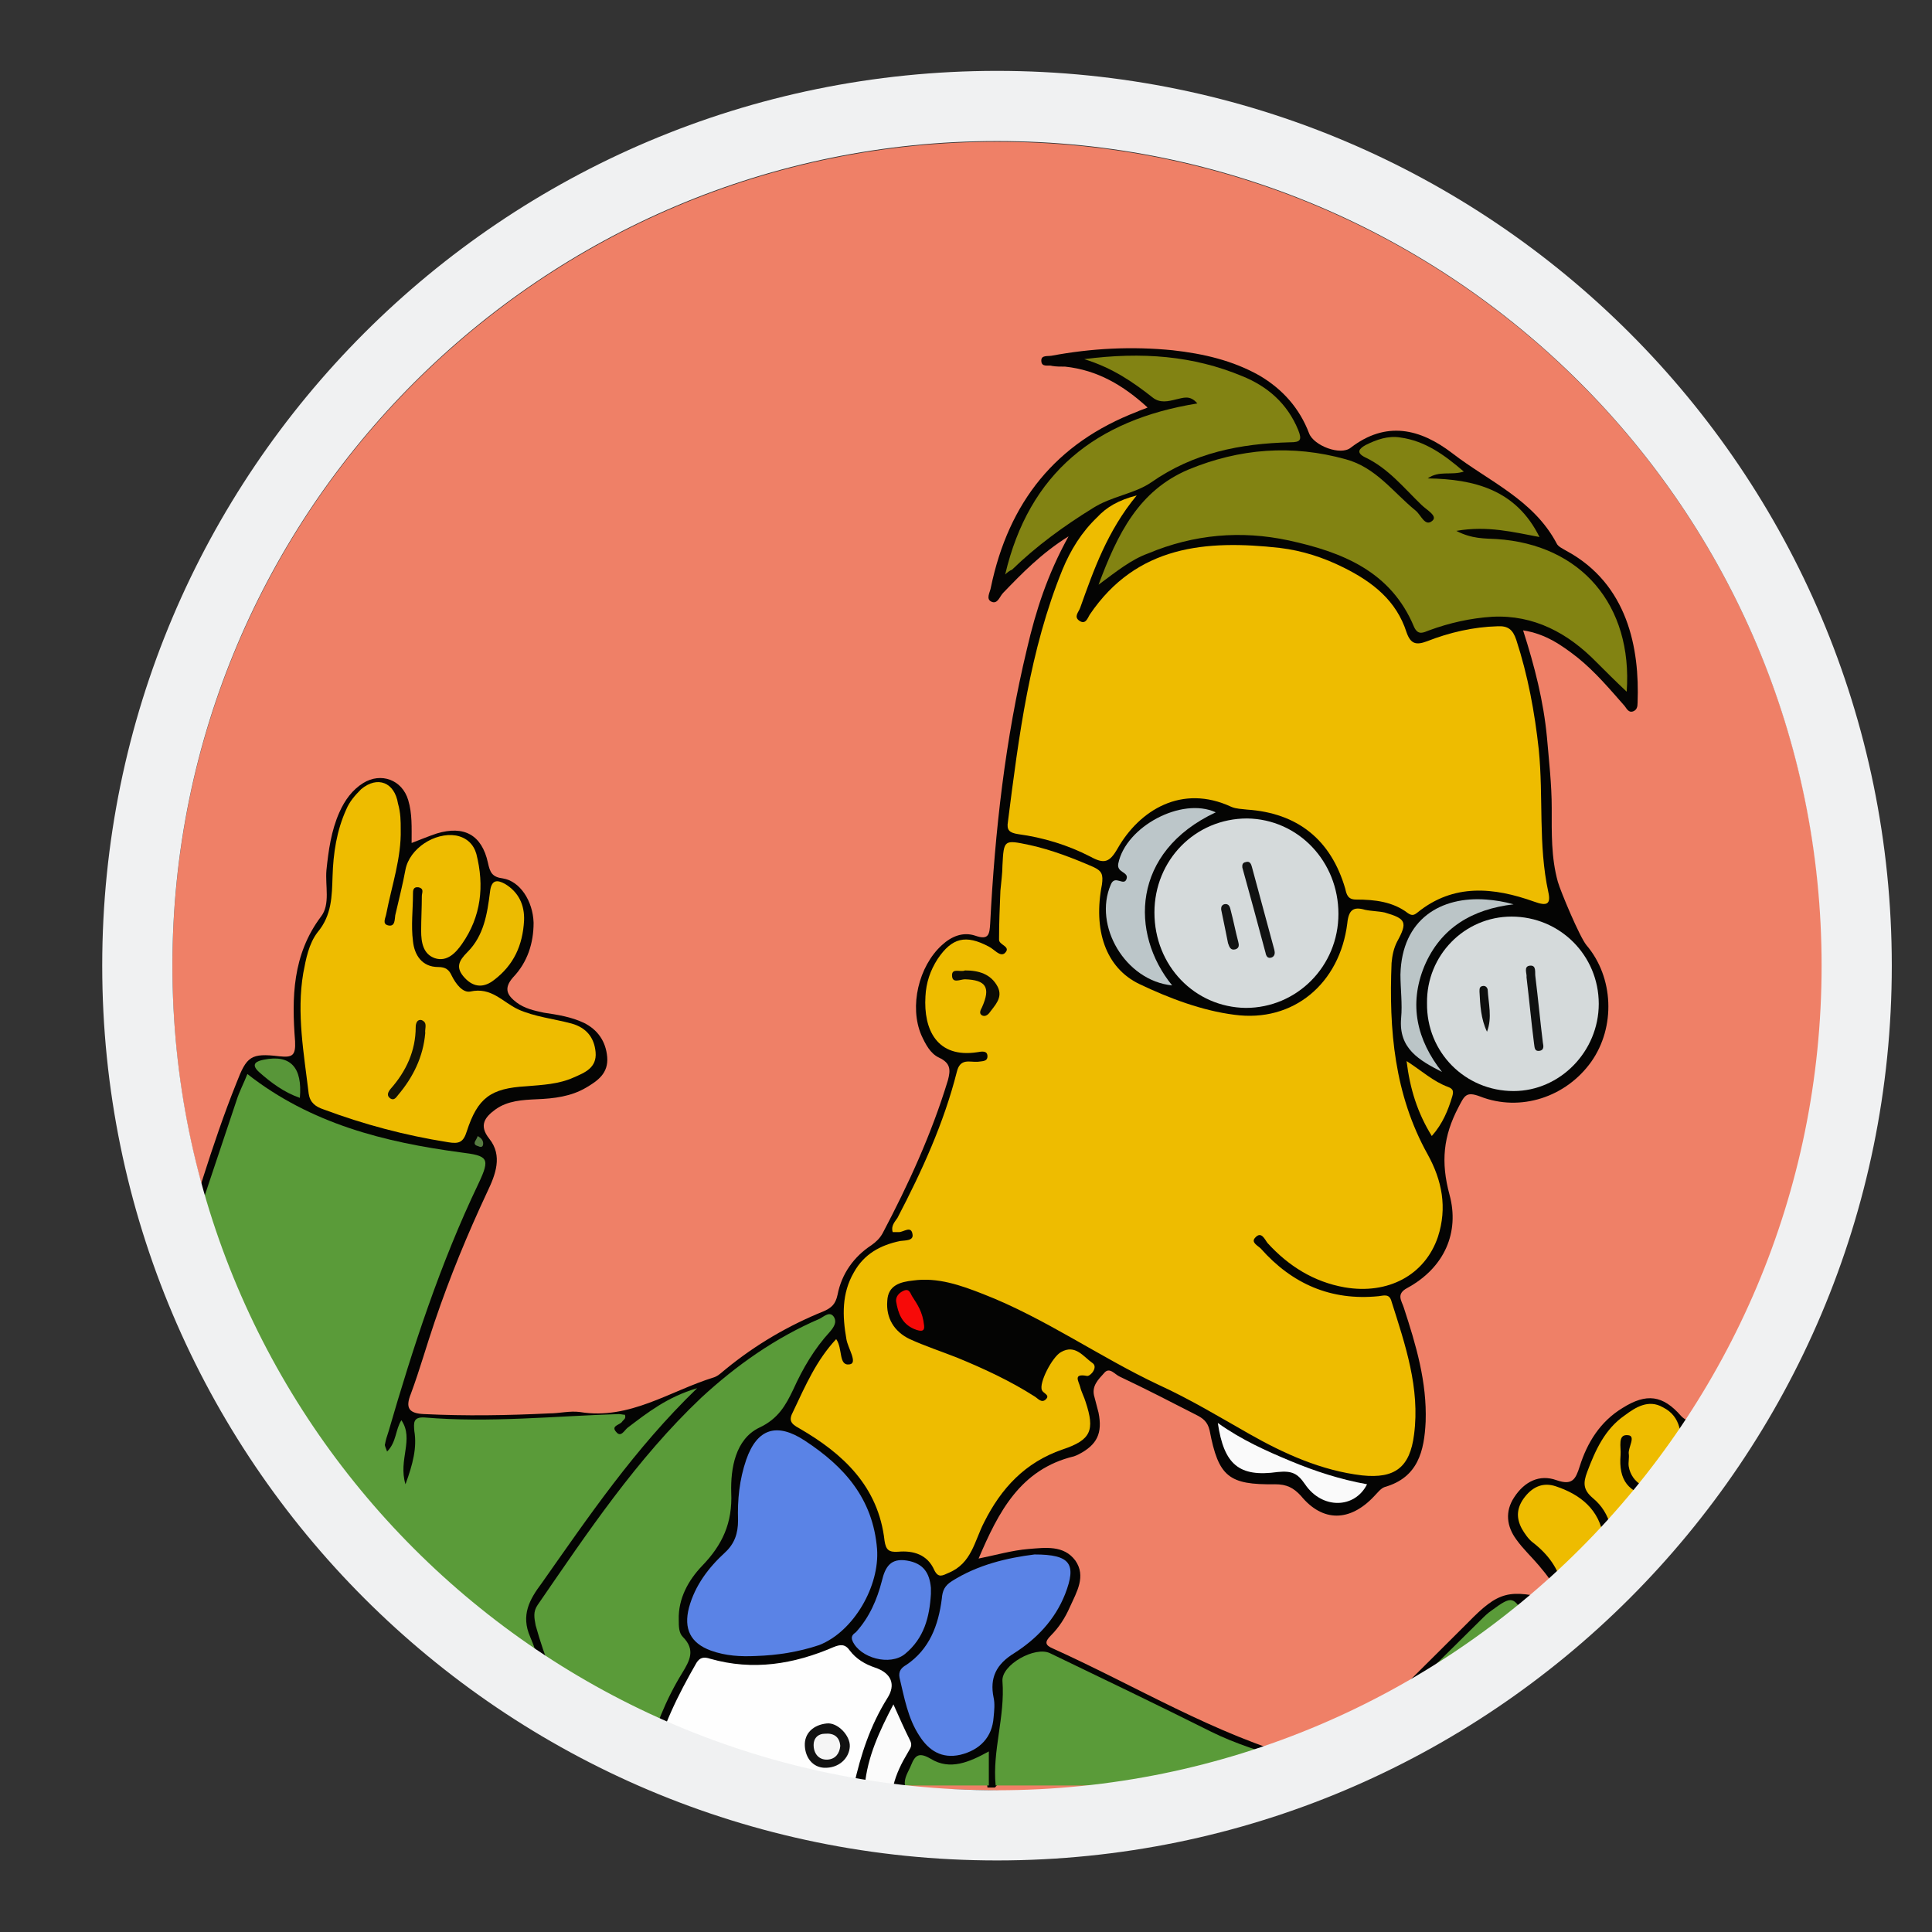 <?xml version="1.0" encoding="utf-8"?>
<!-- Generator: Adobe Illustrator 17.1.0, SVG Export Plug-In . SVG Version: 6.00 Build 0)  -->
<!DOCTYPE svg PUBLIC "-//W3C//DTD SVG 1.0//EN" "http://www.w3.org/TR/2001/REC-SVG-20010904/DTD/svg10.dtd">
<svg version="1.0" xmlns:x="http://ns.adobe.com/Extensibility/1.0/" xmlns:i="http://ns.adobe.com/AdobeIllustrator/10.0/" xmlns:graph="http://ns.adobe.com/Graphs/1.0/"
	 xmlns="http://www.w3.org/2000/svg" xmlns:xlink="http://www.w3.org/1999/xlink" x="0px" y="0px" viewBox="0 0 283.5 283.5"
	 enable-background="new 0 0 283.5 283.5" xml:space="preserve">
<rect x="0" y="0" width="283.5" height="283.5" fill="#333333" stroke="none"/>
<g id="Calque_2">
	<path fill="#EF8067" d="M146.3,20.8c-66.8,0-121,54.2-121,121c0,63.7,49.2,115.9,111.8,120.7c4,0.1,8.1,0.2,12.1,0.3
		c65.5-1.5,118.2-55.1,118.2-121C267.3,74.9,213.1,20.8,146.3,20.8z"/>
</g>
<g id="Calque_4">
	<g id="CHg5LJ.tif">
	</g>
	<g id="qPBgbt_1_">
		<g>
			<path fill="#040403" d="M25.7,187.3c10.3,23.6,27.4,42.5,47.8,57.4c0.5,0.1,1.1,0.2,1.7,0.4c0.6,0.2,1.2,0.1,1.8,0.2
				c1.1,0.2,2,0.7,2.5,1.7c0.4,0.9,0.9,1.9,1.3,2.8c1.5,1,3.1,2,4.6,3c-2.5-4.1-4.4-8.5-5.7-13.1c-0.6-1.9-0.4-3.6,0.8-5.3
				c5.3-7.6,10.4-15.3,16.5-22.2c6.2-7,13-13.4,21.7-17.3c0.8-0.4,1.6-1,3.1-0.6c-3.3,3.7-5.2,7.9-7.3,12c-0.4,0.8-1,1.5-1.9,1.8
				c-2.7,0.9-4,3-4.9,5.6c-1,2.7-1.4,5.5-1.2,8.4c0.1,1.7-0.4,3.1-1.6,4.4c-1.7,1.9-3.4,3.9-4.5,6.2c-1.4,2.8-2,5.7-0.3,8.7
				c0.7,1.3,0.3,2.3-0.4,3.5c-2.3,4.2-4.3,8.5-5.5,13.2c0.6,0.3,1.1,0.6,1.7,0.9c0.3,0.1,0.5,0.3,0.7,0.5c0-0.1,0-0.1,0-0.2
				c1.3-4.5,2.9-8.9,5.4-13c0.9-1.4,1.9-1.9,3.5-1.5c4.2,1.1,8.4,0.8,12.4-0.5c3.6-1.2,6.5-1.7,9.7,0.9c2.1,1.7,2.9,2.2,1.5,4.6
				c-1.6,3-2.9,6.1-3.8,9.4c-0.3,1-0.8,2-0.1,3.1h1.6c1.9-3.1,1.9-7,4.2-10.2c1.8,4.4,2.3,4.1,0.3,7.7c-0.4,0.7-0.9,1.6-0.2,2.5h1.6
				c0.3-0.3,0.6-0.6,0.8-1.1c0.6-2.1,1.8-2.8,3.9-1.7c0.8,0.4,2,0.5,2.8,0.2c2.8-1.1,4.4-0.5,4.7,2.6h1.1c0.4-0.4,0.7-0.9,0.6-1.4
				c-0.3-4.2,1.3-8.2,1.2-12.4c-0.1-4,3.6-6.2,7.1-4.4c7,3.6,14.2,6.9,21.3,10.4c3.7,1.8,7.5,3.6,11.4,4.3c-1.4,0.9-3.2,1.3-3.2,3.6
				h1.6c1.9-0.7,3.7-2,6-2c0.2,0.7-0.6,1.4-0.1,2h1.6c7.7-7.5,15.2-15.1,22.8-22.7c1.1-1.1,2.2-2.1,3.4-2.9c1.5-1,2.5-0.8,3.4,0.9
				c0.9,1.9,2.1,3.5,3.4,5c10.4-8.7,19.7-18.8,28.7-29.2c-0.4-3.8-2.7-5.6-6.7-5.1c-0.8,0.1-1.2,0-1.8-0.6c-2.7-3.1-5.1-3.4-8.6-1.2
				c-3.3,2-5.2,5.1-6.3,8.6c-0.6,1.9-1.1,2.8-3.4,2c-2.5-0.9-4.7,0.2-6.2,2.5c-1.4,2.1-1.1,4.3,0.3,6.2c1,1.4,2.2,2.5,3.3,3.8
				c1.2,1.5,2.7,2.9,2.2,5.1c-6.6-1.7-8.1-1.3-12.6,3.3c-6.3,6.3-12.6,12.5-18.9,18.8c-1.6,1.7-3.2,1.8-5.3,1.2
				c-13-3.6-24.5-10.7-36.7-16.2c-1.2-0.5-1.2-1-0.3-1.9c1.2-1.2,2.1-2.6,2.8-4.2c1-2.2,2.4-4.5,0.8-6.8c-1.7-2.3-4.4-1.9-6.9-1.7
				c-2.4,0.2-4.8,0.9-7.3,1.4c2.9-6.8,6.1-13.1,14-15c0.3-0.1,0.5-0.2,0.7-0.3c2.7-1.4,3.5-3.1,2.9-6.1c-0.2-0.8-0.4-1.5-0.6-2.3
				c-0.5-1.6,0.6-2.6,1.4-3.5c0.8-1,1.6,0.2,2.3,0.5c3.8,1.8,7.5,3.7,11.2,5.6c1,0.5,1.7,1,2,2.3c1.3,6.8,2.8,8,9.6,7.9
				c1.7,0,2.7,0.5,3.8,1.7c3.2,3.9,7.2,3.8,10.7,0.1c0.5-0.5,1-1.2,1.6-1.4c4.9-1.4,5.8-5.3,6-9.6c0.2-5.8-1.4-11.2-3.2-16.7
				c-0.3-1-1.2-2,0.5-2.9c5.5-3,7.7-8.2,6.2-13.7c-1.3-4.8-0.9-8.6,1.3-12.8c0.9-1.7,1.1-2.4,3.2-1.6c5.9,2.3,12.6,0.1,16.3-5.1
				c3.6-5.1,3.3-12.4-0.7-17.1c-1-1.2-3.8-7.9-4.2-9.3c-1-3.6-0.9-7.2-0.9-10.8c0-3.5-0.4-6.9-0.7-10.4c-0.5-5.3-1.8-10.4-3.5-15.7
				c3.3,0.5,5.7,2.2,8,4c2.6,2.1,4.7,4.6,6.9,7.1c0.3,0.4,0.6,1,1.2,0.8c0.6-0.2,0.7-0.7,0.7-1.3c0.3-7.9-1.4-17.4-10.5-22.3
				c-0.5-0.3-1.2-0.6-1.4-1.1c-3.4-6.4-10-9.1-15.3-13.2c-4.7-3.6-9.7-4.8-14.9-0.8c-1.5,1.2-5.4-0.3-6.1-2.1
				c-1.4-3.7-3.9-6.5-7.3-8.5c-3.9-2.2-8.2-3.2-12.7-3.7c-6-0.6-11.9-0.3-17.8,0.8c-0.6,0.1-1.5-0.1-1.5,0.7c0,1.1,1.1,0.6,1.6,0.8
				c0.6,0.1,1.2,0.1,1.9,0.1c4.7,0.5,8.5,2.7,12.1,6c-0.7,0.3-1.1,0.4-1.5,0.6c-12,4.6-18.9,13.3-21.5,25.8
				c-0.1,0.7-0.8,1.7,0.1,2.1c0.9,0.4,1.2-0.8,1.7-1.3c2.8-2.9,5.6-5.8,9.6-8.3c-3.1,5.6-4.8,10.9-6.1,16.5
				c-3.2,13.3-4.7,26.7-5.4,40.3c-0.1,1.6-0.2,2.5-2.2,1.8c-1.8-0.6-3.5,0.1-4.9,1.4c-3.4,3.1-4.8,9-3,13.2c0.6,1.3,1.3,2.7,2.6,3.3
				c1.7,0.8,1.7,1.8,1.3,3.3c-2.4,7.9-5.8,15.3-9.6,22.5c-0.4,0.7-0.9,1.2-1.6,1.7c-2.6,1.7-4.4,4.2-5,7.3c-0.3,1.4-0.9,1.9-2,2.4
				c-5.2,2.1-10,4.9-14.4,8.5c-0.5,0.4-1.1,1-1.7,1.2c-6.5,2-12.4,6.3-19.7,5.1c-1.5-0.2-3,0.2-4.5,0.2c-6.1,0.3-12.3,0.4-18.4,0.1
				c-2.1-0.1-2.8-0.8-1.9-3c1.3-3.5,2.3-7.1,3.5-10.6c2.2-6.5,4.8-12.8,7.7-19c1.2-2.5,2.3-5.3,0.3-7.8c-1.6-2-0.6-3.2,0.9-4.3
				c1.8-1.3,4-1.4,6.1-1.5c2.5-0.1,5-0.4,7.2-1.7c1.7-1,3.3-2.1,3.1-4.5c-0.2-2.3-1.4-4-3.4-5c-1.9-0.9-3.9-1.2-5.9-1.5
				c-1.4-0.3-2.8-0.6-4-1.5c-1.3-1-2-2-0.5-3.7c2.1-2.2,3-5,3-8c-0.1-3.2-2-6.1-4.5-6.5c-1.6-0.2-1.9-0.9-2.2-2.3
				c-0.9-4.1-3.5-5.5-7.5-4.3c-1.2,0.4-2.4,0.9-3.7,1.4c0-2.3,0.1-4.3-0.5-6.3c-0.9-3-4-4.1-6.6-2.5c-1.6,1-2.7,2.5-3.5,4.3
				c-1.2,2.7-1.6,5.6-1.9,8.5c-0.2,2.3,0.6,5-0.8,6.8c-4.2,5.6-4.3,11.9-3.8,18.3c0.1,2.1-0.4,2.4-2.3,2.2c-4.2-0.5-4.8,0-6.3,3.9
				c-3.7,9.2-6.3,18.7-9.4,28.1C25.4,186.7,25.5,187,25.7,187.3z"/>
			<path fill="#5A9B39" d="M84.2,251.9c3.5,2.2,7,4.3,10.6,6.3c1.2-4.5,2.9-8.8,5.3-12.7c1.1-1.8,2-3.4,0.1-5.3
				c-0.6-0.6-0.6-1.6-0.6-2.5c-0.1-3.1,1.4-5.8,3.4-7.9c3-3.1,4.5-6.3,4.3-10.8c-0.1-3.5,0.6-7.8,4.1-9.5c2.8-1.3,3.9-3.3,5-5.6
				c1.4-3.1,3.1-6,5.4-8.5c0.6-0.7,1-1.4,0.6-2.1c-0.6-1-1.5-0.1-2.1,0.2c-6.5,2.8-12.2,6.8-17.4,11.6c-9.5,9-16.7,19.8-24,30.4
				c-0.7,1-0.5,1.9-0.3,3C79.9,243.2,81.7,247.7,84.2,251.9z"/>
			<path fill="#5A9B39" d="M227.1,241.9c-1.2-1.4-2.3-2.8-3.2-4.5c-1.8-3.2-2-3.3-5-1.1c-0.6,0.4-1.1,0.9-1.6,1.4
				c-7.2,7.1-14.4,14.3-21.5,21.5c-0.8,0.8-2,1.5-2.1,2.9h1.7C207.1,257,217.5,250,227.1,241.9z"/>
			<path fill="#FEFEFE" d="M98.3,262h27c1-4.5,2.4-8.8,4.9-12.8c1.3-2,0.6-3.7-1.8-4.5c-1.5-0.5-2.8-1.3-3.7-2.5
				c-0.7-1-1.4-0.9-2.4-0.5c-5.8,2.5-11.8,3.5-18.1,1.7c-0.9-0.3-1.5-0.2-2,0.6c-2.7,4.7-5.1,9.5-6.3,14.7
				C97.4,259.7,98.1,260.8,98.3,262z"/>
			<path fill="#5A9B39" d="M146.1,262c-0.5-5.1,1.4-10.1,1-15.3c-0.2-2.4,4.8-5.2,7-4.1c7.9,3.8,15.8,7.6,23.6,11.5
				c3.6,1.8,7.4,2.9,11.5,4.3c-2.1,1-3.8,1.9-4.7,3.6C171.7,262,158.9,262,146.1,262z"/>
			<path fill="#5A9B39" d="M82,250.6c-0.8-1.5-1.5-3-2.2-4.5c-0.5-1.1-4.1-2-7.4-2.2C75.6,246.2,78.8,248.4,82,250.6z"/>
			<path fill="#FBFBFB" d="M126.9,262c0.4-4.2,2.1-7.9,4.2-11.9c0.9,2,1.6,3.6,2.4,5.2c0.5,0.9,0,1.3-0.3,1.9
				c-0.9,1.5-1.7,3.1-2.1,4.8C129.8,262,128.3,262,126.9,262z"/>
			<path fill="#5A9A39" d="M132.8,262c-0.2-1.1,0.5-2,0.9-3c0.6-1.5,1.2-1.9,2.9-0.9c2.8,1.7,5.6,0.5,8.5-1.1c0,1.9,0,3.5,0,5
				C141,262,136.9,262,132.8,262z"/>
			<path fill="#579339" d="M186.1,262c1.8-2.2,4.3-2.7,7.2-2.6c-0.5,1-0.9,1.8-1.3,2.6C190,262,188.1,262,186.1,262z"/>
			<path fill="#EEBC00" d="M122.7,196.5c1,1.4,0.3,4,2,3.7c1.2-0.2-0.3-2.4-0.5-3.7c-0.6-3.4-0.7-6.7,1.1-9.8c1.5-2.7,3.9-4,6.8-4.6
				c0.7-0.1,2,0,1.8-1c-0.2-1.3-1.3-0.3-2-0.3c-0.3,0-0.5,0-0.9,0c-0.3-0.9,0.3-1.5,0.7-2.1c3.6-6.9,6.8-13.9,8.7-21.4
				c0.5-2.1,1.9-1.4,3.1-1.5c0.6-0.1,1.4,0,1.4-0.8c0-0.9-0.9-0.7-1.5-0.6c-5.9,0.9-7.9-3.3-7.6-8.2c0.1-2,0.7-3.8,1.8-5.5
				c2.1-3.1,4.1-3.6,7.5-1.8c0.8,0.4,1.6,1.5,2.3,1c1.1-1-0.8-1.2-0.8-2c0-2.4,0.1-4.8,0.2-7.2c0.1-1.2,0.3-2.5,0.3-3.7
				c0.2-3.8,0.2-3.8,4-3c3.2,0.7,6.3,1.9,9.3,3.2c1.3,0.6,1.5,1.1,1.3,2.6c-1.3,6.6,0.5,12.2,5.5,14.6c4.4,2.1,9.2,3.9,13.9,4.5
				c8.7,1.2,15.5-4.6,16.6-13.4c0.2-2,0.9-2.5,2.6-2c0.9,0.2,2,0.2,2.9,0.4c3.1,0.9,3.4,1.4,1.8,4.3c-0.5,1-0.7,2-0.8,3.1
				c-0.4,9.8,0.4,19.3,5.3,28.1c2.1,3.8,2.9,7.8,1.5,12.1c-1.9,5.6-7.3,8.5-13.7,7.4c-4.5-0.8-8.2-3.1-11.3-6.5
				c-0.4-0.5-0.9-1.8-1.8-0.8c-0.7,0.7,0.4,1.2,0.8,1.6c4.6,5.2,10.3,7.7,17.3,7c0.8-0.1,1.6-0.4,1.9,0.8c2,6.3,4.2,12.7,3.3,19.5
				c-0.6,4.8-2.8,6.5-7.6,6c-6-0.7-11.5-3.2-16.6-6.1c-4.4-2.5-8.7-5.1-13.3-7.2c-8.7-4.1-16.7-9.8-25.7-13.3
				c-3.3-1.3-6.7-2.5-10.3-2c-1.9,0.2-3.7,0.7-3.8,3c-0.2,2.5,1,4.5,3.3,5.6c2.2,1,4.6,1.8,6.9,2.7c3.9,1.6,7.8,3.4,11.4,5.7
				c0.5,0.3,1,1,1.6,0.5c0.8-0.7-0.3-0.9-0.5-1.4c-0.5-1,1.5-4.9,2.8-5.6c2.1-1.2,3.3,0.7,4.6,1.6c0.9,0.6-0.3,2-0.8,1.9
				c-2.1-0.4-1.2,0.8-1,1.6c0.2,0.8,0.6,1.5,0.8,2.2c1.4,4.2,0.8,5.6-3.4,7c-5.5,1.9-9,5.7-11.5,10.7c-1.4,2.7-1.8,6-5.2,7.4
				c-0.9,0.4-1.5,0.8-2.1-0.4c-1-2.3-3.1-2.9-5.3-2.7c-1.4,0.1-1.8-0.3-2-1.6c-0.9-8-6.1-12.8-12.5-16.5c-1.3-0.7-1.6-1.2-0.9-2.5
				C118.2,203.3,119.8,199.6,122.7,196.5z"/>
			<path fill="#5A9B39" d="M71,242.8c1.4,0.2,2.9,0.3,4.3,0.4c3.6,0.3,3.9,0.3,2.5-3c-1.4-3.2-0.1-5.5,1.7-7.9
				c6.9-9.8,13.6-19.7,22.8-28.6c-4.4,1.3-7.3,3.6-10.2,5.8c-0.5,0.4-1,1.5-1.7,0.6c-0.8-0.9,0.6-1,0.9-1.5c0.2-0.3,0.6-0.4,0.4-1
				c-0.3,0-0.6-0.1-0.9-0.1c-9.5,0.3-19,1.3-28.5,0.5c-1.7-0.1-1.6,0.8-1.5,2c0.4,2.4-0.2,4.8-1.3,7.8c-1.1-3.6,1.3-6.6-0.6-9.4
				c-0.9,1.4-0.7,3.2-2.1,4.6c-0.2-0.6-0.4-0.9-0.3-1.1c0.1-0.6,0.3-1.2,0.5-1.8c3.6-12.4,7.6-24.7,13.2-36.4
				c1.8-3.8,1.4-4.1-2.6-4.6c-11.2-1.5-22-4.2-31.3-11.5c-0.5,1.3-1.2,2.6-1.6,3.9c-2.9,8.7-5.8,17.4-8.8,26.1
				C35.8,210.2,51.9,228.3,71,242.8z"/>
			<path fill="#EEBC00" d="M166.8,72.7c-4.3,5.2-6.3,10.9-8.3,16.5c-0.2,0.6-1,1.3-0.1,1.9c0.9,0.6,1.2-0.4,1.5-0.9
				c6.9-10.2,17.1-11,27.9-9.8c3.3,0.4,6.4,1.4,9.4,2.9c4.2,2.1,7.7,4.8,9.2,9.5c0.6,1.7,1.4,1.9,3,1.3c3.3-1.3,6.8-2.1,10.3-2.2
				c1.6-0.1,2.3,0.5,2.8,2c1.7,5.2,2.7,10.6,3.3,16.1c0.7,7-0.1,14,1.4,20.9c0.4,1.8-0.2,2.1-2.1,1.4c-5.9-2.1-11.8-2.7-17.1,1.6
				c-0.5,0.4-0.8,0.5-1.4,0.1c-2.2-1.7-4.9-2-7.6-2c-1.2,0-1.4-0.7-1.6-1.6c-2.1-7.2-7-11.1-14.4-11.6c-0.8-0.1-1.6-0.1-2.3-0.4
				c-7.3-3.4-13.5,0.5-16.7,6.1c-1.2,2.1-2,2.3-4,1.2c-3.3-1.7-6.9-2.8-10.6-3.3c-1.3-0.2-1.7-0.6-1.5-1.8c1.6-12.6,3.2-25.2,8-37
				c1.2-2.9,2.8-5.5,5.1-7.7C162.4,74.4,164.1,73.4,166.8,72.7z"/>
			<path fill="#EEBC00" d="M58.8,121.7c0.1,4.2-1.3,8.2-2.1,12.3c-0.1,0.7-0.7,1.6,0.3,1.8c1,0.2,0.9-0.9,1-1.5
				c0.5-2.2,1.1-4.5,1.5-6.7c0.6-3.1,4.3-5.5,7.4-5c1.6,0.3,2.6,1.3,3,2.7c1.2,4.7,0.7,9.2-2.1,13.2c-0.9,1.3-2.2,2.7-4,2.1
				c-1.7-0.6-2-2.3-2-4c0-1.7,0.1-3.4,0.1-5.1c0-0.5,0.4-1.1-0.5-1.3c-0.8-0.1-0.8,0.5-0.8,1c0,2.3-0.3,4.6,0,6.9
				c0.2,2,1.3,3.8,3.7,3.8c1.1,0,1.6,0.4,2,1.3c0.6,1.2,1.6,2.5,2.7,2.3c3.1-0.7,4.7,1.5,7,2.6c2.4,1.1,5.3,1.4,7.9,2.1
				c2.1,0.6,3.3,2,3.5,4.2c0.2,2.3-1.6,3-3.2,3.7c-2.2,1-4.6,1.1-7,1.3c-5.2,0.3-7.1,1.7-8.7,6.6c-0.5,1.6-1.1,1.9-2.8,1.6
				c-6.3-1-12.3-2.6-18.2-4.8c-1.2-0.4-2-1-2.2-2.3c-0.7-5.9-1.8-11.8-0.8-17.7c0.4-2.1,0.8-4.3,2.1-6c2.1-2.5,2.1-5.3,2.2-8.2
				c0.1-3.4,0.6-6.7,2-9.8c0.5-1.2,1.3-2.1,2.2-3c2.4-2,4.9-1,5.4,2.1C58.8,119.3,58.8,120.5,58.8,121.7z"/>
			<path fill="#828312" d="M161.2,85.8c2.8-7.5,5.9-13.8,13.2-16.9c7.5-3.1,15.2-3.7,23.1-1.5c4.4,1.2,6.9,4.8,10.2,7.5
				c0.8,0.6,1.4,2.5,2.5,1.5c0.8-0.7-0.9-1.6-1.6-2.3c-2.6-2.5-4.9-5.4-8.3-7c-1.4-0.7-0.8-1.3,0.1-1.8c1.6-0.8,3.3-1.4,5.1-1.1
				c3.6,0.5,6.4,2.5,9.3,5c-1.9,0.6-3.6-0.2-5.3,1c6.9,0.1,13,1.7,16.4,8.6c-3.8-0.7-7.6-1.7-12.2-0.9c2.3,1.2,4.2,1.1,5.9,1.2
				c12.4,0.8,20,9.7,19.1,22.4c-1.6-1.5-3-2.9-4.4-4.3c-4.2-4.3-9.2-7-15.3-6.7c-3.2,0.2-6.3,0.9-9.3,2c-0.8,0.3-1.6,0.8-2.2-0.5
				c-3.4-8.2-10.6-11-18.4-12.7c-7-1.5-13.9-0.9-20.6,1.9C166,82.1,163.9,83.8,161.2,85.8z"/>
			<path fill="#EEBC00" d="M225,226.4c4.5,3.5,5.3,8,3.9,13.1c-0.1,0.3-0.1,0.6-0.1,0.9c5.6-4.8,10.8-10.1,15.9-15.5
				c-0.6-1-0.6-2.5-0.7-3.7c-0.1-0.9-0.2-1.3-1.3-1.5c-3.8-0.6-5.2-2.5-4.9-6.2c0.1-1.1-0.5-3.1,1.1-2.9c1.2,0.1,0,1.8,0.1,2.7
				c0.1,0.6-0.1,1.3,0,1.9c0.4,2.4,2.9,3.9,5,2.8c1.9-1,2.9-2.6,2.8-4.8c-0.1-2.6,0-5.3-2.8-6.7c-2.1-1.2-4,0-5.6,1.2
				c-2.9,2-4.3,5.1-5.5,8.3c-0.6,1.6-0.6,2.6,0.8,3.8c2.8,2.3,3.2,5.6,2.9,9c-1.1-0.9-1.1-2.1-1.3-3.2c-0.6-4.1-3.4-6.3-7-7.5
				c-1.8-0.6-3.3,0-4.5,1.5c-1.2,1.5-1.4,3-0.5,4.7C223.7,225,224.3,225.9,225,226.4z"/>
			<path fill="#5A83E6" d="M110.9,243c-2.2,0.1-4.4,0-6.6-0.8c-3-1.1-4-3.2-3.2-6.3c0.9-3.3,2.9-5.9,5.3-8.1
				c1.4-1.3,1.9-2.8,1.9-4.7c-0.1-3,0.2-6,1.2-8.9c1.6-4.6,4.5-5.5,8.6-2.8c5.8,3.8,10,8.5,10.6,15.9c0.4,5.4-3.4,12.1-8.5,14.1
				C117.2,242.4,114.1,242.9,110.9,243z"/>
			<path fill="#D5DADB" d="M196.4,134.1c0,7.7-6.1,13.8-13.6,13.8c-7.5-0.1-13.4-6.2-13.4-14c0-7.7,6-13.8,13.6-13.8
				C190.5,120.2,196.4,126.4,196.4,134.1z"/>
			<path fill="#D5DADB" d="M221.8,134.5c7.1,0,12.8,5.7,12.8,12.8c0,7-5.7,12.8-12.5,12.8c-7.1,0-12.8-5.7-12.7-12.9
				C209.3,140.2,214.9,134.5,221.8,134.5z"/>
			<path fill="#828313" d="M147.5,84.3c3.5-14.9,13.3-22.7,28.2-25.1c-1.1-1.3-2.1-0.8-3.1-0.6c-1.2,0.3-2.4,0.6-3.5-0.3
				c-2.8-2.2-5.8-4.3-10-5.6c8.5-1.1,16-0.5,23.2,2.5c3.7,1.5,6.6,4,8.2,7.9c0.6,1.5,0.3,1.8-1.2,1.8c-7.3,0.2-14.1,1.5-20.4,5.9
				c-2.5,1.7-5.8,2-8.6,3.8c-4.2,2.6-8.2,5.5-11.8,9C148.2,83.7,147.8,84,147.5,84.3z"/>
			<path fill="#5A83E6" d="M151.8,228.1c5.3,0,6.2,1.4,4.5,5.8c-1.5,3.8-4.2,6.6-7.5,8.7c-2.6,1.6-3.6,3.6-3,6.5
				c0.2,0.9,0.1,1.9,0,2.9c-0.2,2.9-2,4.8-4.9,5.5c-2.7,0.6-4.6-0.6-6-2.8c-1.7-2.6-2.2-5.6-2.9-8.5c-0.2-1,0.3-1.5,1-1.9
				c3.4-2.3,4.7-5.8,5.2-9.7c0.1-1.2,0.4-1.9,1.5-2.6C143.5,229.6,147.8,228.6,151.8,228.1z"/>
			<path fill="#BCC6C9" d="M172,144.6c-6.9-0.7-11.6-8.8-9-14.8c0.6-1.5,1.9,0.3,2.3-0.8c0.4-1.1-1.5-0.9-1.2-2.3
				c1.1-5.4,9.3-9.8,14.3-7.5C166,125,165.8,137,172,144.6z"/>
			<path fill="#5A83E5" d="M136.6,233.9c-0.2,3.4-1,6.5-3.8,8.8c-2.2,1.8-6.6,0.6-7.7-1.9c-0.3-0.7,0.1-1,0.5-1.3
				c2-2.2,3.1-4.8,3.8-7.5c0.5-2.1,1.3-3.4,3.7-3c2.4,0.4,3.3,1.8,3.5,4C136.6,233.2,136.6,233.6,136.6,233.9z"/>
			<path fill="#BBC5C7" d="M211.6,157.3c-3.3-1.7-6.4-3.4-6-7.9c0.2-2.1-0.1-4.3-0.1-6.4c0.2-8.2,6-11.5,12.6-11
				c1.3,0.1,2.6,0.3,4,0.7c-6,0.7-10.7,3.4-13.1,9.1C206.7,147.4,207.9,152.6,211.6,157.3z"/>
			<path fill="#EDBB01" d="M245.7,223.9c2.8-3,5.6-6.1,8.3-9.2c0-1.3-0.1-2.7-0.8-3.8c-1-1.5-2.4-2-4.2-1.6c-1.8,0.4-1,1.8-1,2.8
				c0,2,0.1,4-1.5,5.4c-1.8,1.6-1.4,3.5-1.1,5.4C245.5,223.3,245.6,223.6,245.7,223.9z"/>
			<path fill="#ECBB01" d="M76.9,135.1c-0.2,3.6-1.5,6.5-4.4,8.7c-1.4,1.1-2.9,1.2-4.3-0.3c-1.4-1.5-0.9-2.5,0.4-3.8
				c2.4-2.4,2.9-5.6,3.3-8.8c0.2-1.9,1.1-1.8,2.2-1.2C76.1,130.9,77,132.8,76.9,135.1z"/>
			<path fill="#FAFAFA" d="M178.7,208.8c3.5,2.5,7.1,4.1,10.7,5.6c3.6,1.5,7.3,2.7,11.2,3.4c-1.8,3.6-6.6,3.7-9.1,0
				c-1.1-1.6-1.9-2-4-1.8C181.8,216.8,179.6,214.9,178.7,208.8z"/>
			<path fill="#E8B802" d="M206.4,155.7c2.2,1.4,3.9,3,6.1,3.8c0.8,0.3,0.8,0.7,0.6,1.4c-0.6,2-1.4,4-3,5.8
				C208,163.3,206.9,159.8,206.4,155.7z"/>
			<path fill="#589639" d="M44,161.1c-2.3-0.8-4.2-2.2-6-3.8c-1.3-1.2-0.3-1.6,0.7-1.8C42.6,154.7,44.4,156.6,44,161.1z"/>
			<path fill="#F70A08" d="M135.6,194.5c0.1,0.8-0.3,1-1.5,0.5c-1.8-0.8-2.3-2.3-2.6-4c-0.1-0.7,0.4-1.3,1.1-1.6
				c0.9-0.4,1,0.5,1.3,0.9C134.6,191.4,135.4,192.5,135.6,194.5z"/>
			<path fill="#569138" d="M227.4,240c-1.6-1.5-2.6-3.1-3.2-5.1C228.1,235.4,228.2,235.6,227.4,240z"/>
			<path fill="#577C41" d="M70.1,166.7c0.5,0.3,0.8,0.6,0.8,1.1c0,0.5-0.3,0.6-0.7,0.4c-0.3-0.1-0.7-0.2-0.5-0.7
				C69.8,167.3,70,167,70.1,166.7z"/>
			<path fill="#121212" d="M120.9,259.4c-1.6-0.1-2.7-1.4-2.8-3.2c-0.1-1.9,1.3-3.1,3.2-3.3c1.6-0.2,3.5,1.8,3.4,3.4
				C124.6,258,123.1,259.5,120.9,259.4z"/>
			<path fill="#0D0C04" d="M141.6,142.4c2,0,3.8,0.5,4.8,2.4c0.8,1.6-0.4,2.7-1.2,3.8c-0.3,0.4-0.7,0.6-1.1,0.4
				c-0.5-0.3-0.2-0.8,0-1.2c1.3-2.9,0.6-4-2.5-4.1c-0.7,0-1.9,0.7-1.9-0.6C139.7,142,141,142.7,141.6,142.4z"/>
			<path fill="#141205" d="M62.4,151.6c-0.3,3.5-1.8,6.5-4,9.1c-0.3,0.4-0.6,0.8-1.1,0.5c-0.6-0.4-0.4-0.9,0-1.4
				c2.3-2.6,3.7-5.6,3.7-9.1c0-0.5,0.2-1.2,0.9-1C62.8,150.1,62.3,150.9,62.4,151.6z"/>
			<path fill="#111212" d="M182.3,127.3c0-0.2-0.1-0.7,0.5-0.8c0.6-0.2,0.8,0.3,0.9,0.7c1.1,4.1,2.2,8.1,3.3,12.2
				c0.1,0.4,0.1,0.9-0.4,1.1c-0.6,0.2-0.8-0.2-0.9-0.7C184.6,135.7,183.5,131.6,182.3,127.3z"/>
			<path fill="#121313" d="M179.2,133.5c0-0.1-0.1-0.6,0.4-0.8c0.8-0.2,0.9,0.5,1,0.9c0.4,1.5,0.7,3.1,1.1,4.6
				c0.1,0.4,0.2,0.9-0.4,1.1c-0.7,0.2-0.9-0.3-1.1-0.9C179.9,136.9,179.6,135.4,179.2,133.5z"/>
			<path fill="#101111" d="M224,143.4c0.1-0.5-0.5-1.6,0.5-1.7c1-0.1,0.7,1,0.8,1.6c0.4,3.2,0.7,6.5,1.1,9.7
				c0.1,0.5,0.2,1.1-0.5,1.2c-0.8,0.1-0.7-0.6-0.8-1.1C224.7,150,224.4,146.7,224,143.4z"/>
			<path fill="#0E0F0E" d="M218.2,151.4c-0.9-1.9-1-3.9-1.1-5.9c0-0.4,0-0.7,0.4-0.8c0.4-0.1,0.7,0.1,0.8,0.5
				C218.4,147.2,219,149.3,218.2,151.4z"/>
			<path fill="#F5F5F5" d="M123.3,256.2c-0.1,1.1-0.7,1.9-1.8,2c-1.2,0.1-2-0.7-2.1-1.9c-0.1-1.2,0.6-1.9,1.7-1.9
				C122.4,254.3,123.2,254.9,123.3,256.2z"/>
		</g>
	</g>
</g>
<g id="Calque_3">
	<path fill="#F0F1F2" d="M146.3,10.4C73.8,10.4,15,69.2,15,141.7S73.8,273,146.3,273s131.3-58.8,131.3-131.3S218.8,10.4,146.3,10.4z
		 M146.3,262.7c-66.8,0-121-54.2-121-121s54.2-121,121-121s121,54.2,121,121S213.2,262.7,146.3,262.7z"/>
</g>
</svg>
